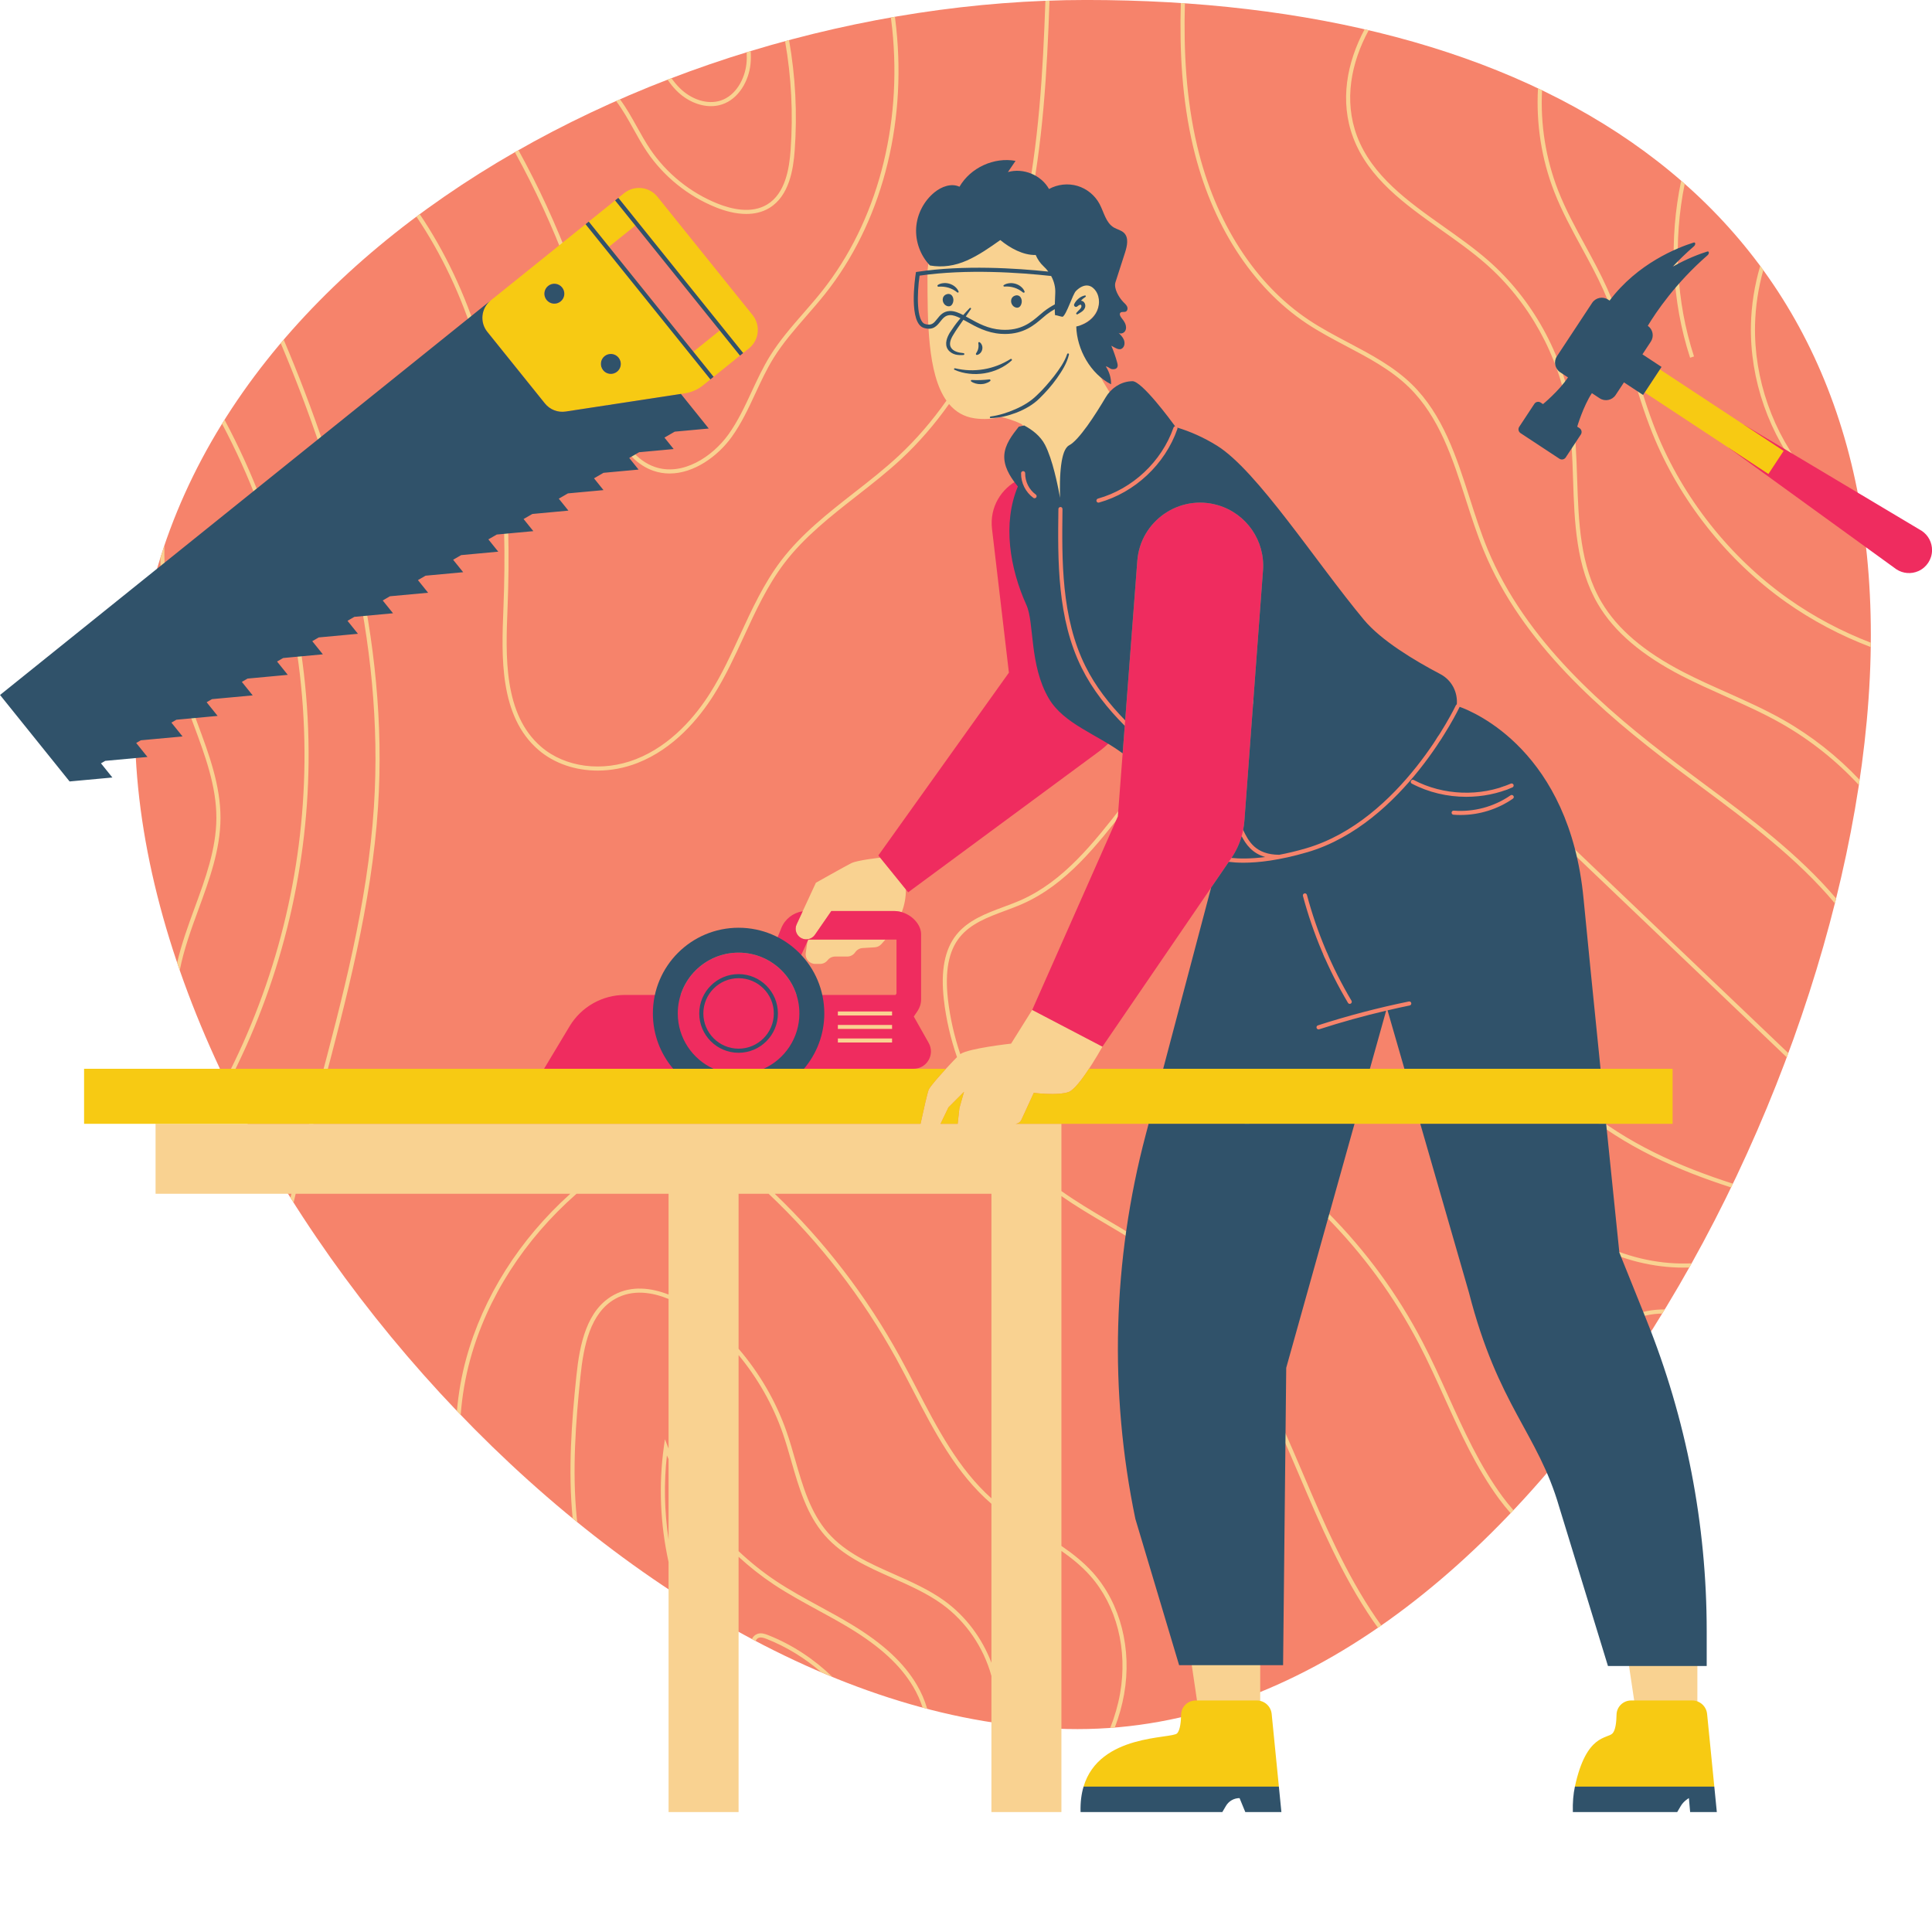 <svg xmlns="http://www.w3.org/2000/svg" width="375" viewBox="0 0 375 375" height="375" version="1.0"><defs><clipPath id="a"><path d="M 30 0 L 363.125 0 L 363.125 351.719 L 30 351.719 Z M 30 0"/></clipPath><clipPath id="b"><path d="M 105.121 82.008 L 375 82.008 L 375 208.598 L 105.121 208.598 Z M 105.121 82.008"/></clipPath><clipPath id="c"><path d="M 0.008 31.051 L 333.664 31.051 L 333.664 351.719 L 0.008 351.719 Z M 0.008 31.051"/></clipPath></defs><path fill="#F6836B" d="M 363.129 123.293 C 363.129 209.246 295.125 335.617 209.16 335.617 C 123.195 335.617 26.188 226.691 26.188 140.738 C 26.188 54.789 124.883 -0.004 210.848 -0.004 C 296.812 -0.004 363.129 37.344 363.129 123.293"/><g clip-path="url(#a)"><path fill="#F9D291" d="M 173.168 201.555 L 162.621 201.555 L 162.621 202.352 L 173.168 202.352 Z M 173.168 198.934 L 162.621 198.934 L 162.621 199.727 L 173.168 199.727 Z M 173.168 196.309 L 162.621 196.309 L 162.621 197.105 L 173.168 197.105 Z M 281.094 270.953 C 279.523 267.477 277.898 263.887 276.105 260.453 C 271.293 251.223 265.125 242.801 257.781 235.414 C 256.57 234.199 255.309 232.992 254.086 231.828 C 250.91 228.785 247.625 225.645 244.98 222.07 C 240.797 216.414 238.977 210.375 239.852 205.059 C 240.809 199.258 244.871 194.66 248.109 191.824 C 250.898 189.383 253.973 187.41 257.172 185.965 C 257.062 185.723 256.957 185.48 256.852 185.238 C 253.578 186.711 250.434 188.73 247.582 191.227 C 244.25 194.145 240.062 198.895 239.066 204.93 C 238.156 210.457 240.027 216.711 244.34 222.543 C 247.023 226.172 250.336 229.34 253.535 232.402 C 254.754 233.566 256.012 234.77 257.215 235.98 C 264.504 243.305 270.625 251.664 275.402 260.82 C 277.18 264.234 278.801 267.816 280.367 271.281 C 283.398 277.977 286.531 284.906 290.961 290.926 C 291.641 291.855 292.395 292.785 293.211 293.711 C 293.395 293.52 293.578 293.324 293.758 293.129 C 292.98 292.242 292.258 291.348 291.605 290.457 C 287.223 284.5 284.109 277.613 281.094 270.953 Z M 297.84 204.672 C 296.629 202.949 295.508 201.102 294.422 199.316 C 292.098 195.492 289.695 191.535 286.281 188.52 C 281.207 184.031 273.82 181.805 266.52 182.566 C 263.523 182.879 260.504 183.684 257.582 184.922 C 257.688 185.164 257.797 185.406 257.902 185.648 C 260.75 184.441 263.691 183.66 266.605 183.355 C 273.684 182.621 280.844 184.773 285.754 189.113 C 289.074 192.051 291.449 195.957 293.742 199.727 C 294.832 201.527 295.961 203.387 297.188 205.129 C 302.602 212.848 310.512 219.32 320.695 224.383 C 325.672 226.855 330.836 228.816 336.008 230.48 C 336.125 230.242 336.242 230 336.355 229.754 C 331.188 228.094 326.02 226.137 321.047 223.668 C 310.984 218.668 303.176 212.277 297.84 204.672 Z M 175.043 177.051 C 175.535 175.703 175.855 174.211 175.824 172.625 L 174.754 171.305 C 174.754 171.301 174.762 171.301 174.762 171.301 L 170.859 166.477 C 170.859 166.477 166.43 166.945 165.238 167.543 C 164.047 168.137 158.363 171.344 158.363 171.344 L 154.625 179.418 C 154.156 180.43 154.582 181.633 155.59 182.121 C 156.094 182.371 156.656 182.383 157.16 182.207 C 157.172 182.207 157.184 182.199 157.195 182.195 C 157.305 182.152 157.406 182.105 157.512 182.047 C 157.531 182.035 157.555 182.023 157.574 182.012 C 157.664 181.949 157.754 181.887 157.832 181.816 C 157.855 181.797 157.879 181.777 157.906 181.754 C 158 181.664 158.094 181.562 158.168 181.449 C 158.168 181.445 158.172 181.445 158.172 181.445 L 161.363 176.828 L 173.504 176.828 C 174.039 176.828 174.555 176.906 175.043 177.051 Z M 165.969 184.871 L 166.02 184.805 C 166.34 184.344 166.859 184.051 167.422 184.016 L 169.793 183.871 C 170.262 183.844 170.695 183.645 171.02 183.309 C 171.246 183.074 171.539 182.754 171.863 182.371 L 156.887 182.371 L 156.707 182.762 L 156.398 184.984 C 156.238 186.102 157.105 187.094 158.234 187.094 L 159.172 187.094 C 159.742 187.094 160.285 186.832 160.637 186.379 C 160.988 185.93 161.527 185.664 162.105 185.664 L 164.449 185.664 C 165.055 185.664 165.621 185.367 165.969 184.871 Z M 292.984 153.066 C 292.707 153.176 292.422 153.285 292.137 153.387 C 292.508 153.707 292.879 154.031 293.246 154.355 C 293.422 154.273 293.629 154.32 293.742 154.484 C 293.816 154.59 293.82 154.715 293.785 154.832 C 297.004 157.691 300.117 160.66 303.195 163.598 L 346.812 205.223 C 346.91 204.953 347.012 204.684 347.113 204.41 L 303.746 163.023 C 300.238 159.676 296.688 156.289 292.984 153.066 Z M 292.305 152.48 C 288.387 149.109 284.293 145.934 279.902 143.199 C 279.758 143.422 279.617 143.641 279.469 143.867 C 283.695 146.5 287.648 149.543 291.434 152.781 C 291.727 152.684 292.02 152.586 292.305 152.48 Z M 192.434 231.715 L 150.383 231.715 C 160.039 240.969 168.199 251.594 174.656 263.328 C 175.773 265.355 176.863 267.461 177.922 269.504 C 181.898 277.176 186.016 285.098 192.434 290.824 Z M 192.434 291.883 C 185.602 286.02 181.336 277.816 177.215 269.867 C 176.16 267.836 175.07 265.734 173.961 263.711 C 167.402 251.801 159.062 241.055 149.195 231.715 L 143.359 231.715 L 143.359 261.793 C 147.43 266.539 150.641 272.051 152.68 277.91 C 153.309 279.711 153.848 281.594 154.367 283.418 C 155.805 288.426 157.293 293.605 160.703 297.5 C 164.059 301.34 168.668 303.387 173.551 305.555 C 176.898 307.039 180.359 308.574 183.34 310.734 C 187.453 313.719 190.633 317.977 192.434 322.738 Z M 182.555 218.129 L 185.887 218.129 L 186.219 215.094 L 186.863 212.812 L 187.121 211.91 L 184.094 214.938 Z M 129.77 283.211 C 129.664 282.969 129.551 282.73 129.445 282.488 C 128.836 287.926 128.961 293.422 129.77 298.812 Z M 267.113 314.086 C 267.438 314.562 267.781 315.023 268.117 315.492 C 267.898 315.641 267.68 315.793 267.461 315.941 C 267.125 315.477 266.781 315.016 266.457 314.535 C 260.48 305.812 256.254 295.91 252.168 286.332 C 250.941 283.465 249.676 280.5 248.383 277.613 C 243.227 266.09 236.434 253.137 225.207 244.406 C 221.848 241.793 218.098 239.59 214.473 237.453 C 211.652 235.793 208.762 234.07 206.02 232.16 L 206.02 300.062 C 208.246 301.59 210.375 303.27 212.18 305.297 C 217.496 311.27 219.742 320.074 218.188 328.852 C 217.805 331.02 217.195 333.176 216.383 335.312 C 216.09 335.336 215.797 335.359 215.5 335.383 C 216.367 333.18 217.008 330.949 217.406 328.715 C 218.918 320.176 216.742 311.617 211.586 305.828 C 209.953 303.996 208.039 302.445 206.02 301.031 L 206.02 351.719 L 192.434 351.719 L 192.434 325.301 C 190.922 319.773 187.508 314.738 182.875 311.383 C 179.957 309.266 176.539 307.75 173.227 306.281 C 168.48 304.176 163.574 301.996 160.102 298.027 C 156.574 293.992 155.066 288.727 153.602 283.637 C 153.082 281.828 152.551 279.953 151.926 278.172 C 150.027 272.691 147.082 267.523 143.359 263.016 L 143.359 301.078 C 145.621 303.211 148.055 305.164 150.641 306.887 C 153.355 308.688 156.27 310.273 159.086 311.809 C 161.176 312.945 163.336 314.121 165.406 315.383 C 171.434 319.047 175.41 322.734 177.934 326.988 C 178.832 328.5 179.504 330.078 179.969 331.68 C 179.672 331.602 179.371 331.516 179.074 331.438 C 178.633 330.062 178.023 328.699 177.25 327.395 C 174.797 323.258 170.902 319.656 164.996 316.062 C 162.941 314.812 160.789 313.641 158.707 312.508 C 155.875 310.961 152.941 309.367 150.199 307.547 C 147.785 305.941 145.496 304.137 143.359 302.172 L 143.359 351.719 L 129.77 351.719 L 129.77 303.191 C 128.164 295.887 127.824 288.309 128.848 280.867 L 129.059 279.348 L 129.613 280.777 C 129.664 280.902 129.719 281.031 129.77 281.16 L 129.77 252.125 C 126.625 250.84 122.848 250.203 119.457 252.082 C 114.57 254.797 113.281 261.207 112.668 267.121 C 111.754 275.945 111.031 285.387 111.949 294.633 C 111.977 294.906 112.02 295.172 112.051 295.445 C 111.754 295.203 111.457 294.965 111.16 294.719 C 111.16 294.715 111.156 294.711 111.156 294.711 C 110.234 285.395 110.957 275.906 111.879 267.039 C 112.512 260.922 113.863 254.277 119.07 251.391 C 122.613 249.422 126.508 250.004 129.77 251.273 L 129.77 231.715 L 111.898 231.715 C 101.805 240.586 94.566 251.801 91.25 263.938 C 90.289 267.457 89.695 271.043 89.418 274.625 C 89.176 274.371 88.93 274.125 88.688 273.867 C 88.984 270.465 89.57 267.07 90.484 263.727 C 93.77 251.715 100.84 240.59 110.691 231.715 L 57.391 231.715 C 57.258 232.281 57.117 232.844 56.984 233.41 C 56.785 233.094 56.578 232.785 56.383 232.469 C 56.441 232.219 56.508 231.965 56.566 231.715 L 30.195 231.715 L 30.195 218.129 L 59.992 218.129 C 60.555 215.992 61.113 213.871 61.672 211.766 C 66.438 193.852 71.359 175.328 72.578 156.582 C 74.68 124.285 65.59 92.883 54.488 66.613 C 54.68 66.387 54.875 66.164 55.07 65.938 C 66.281 92.367 75.492 124.035 73.375 156.637 C 72.148 175.457 67.215 194.02 62.445 211.969 C 61.902 214.008 61.359 216.066 60.816 218.129 L 178.68 218.129 C 178.711 217.98 178.742 217.832 178.777 217.684 C 178.785 217.645 178.793 217.609 178.801 217.57 C 178.832 217.441 178.859 217.316 178.887 217.184 C 178.906 217.082 178.93 216.98 178.953 216.875 C 178.977 216.777 179 216.676 179.02 216.574 C 179.062 216.371 179.109 216.172 179.152 215.969 C 179.16 215.941 179.168 215.91 179.172 215.883 C 179.215 215.695 179.258 215.512 179.297 215.328 C 179.309 215.281 179.32 215.234 179.332 215.188 C 179.367 215.016 179.41 214.848 179.445 214.68 C 179.457 214.637 179.465 214.598 179.473 214.555 C 179.52 214.355 179.562 214.16 179.609 213.969 C 179.617 213.945 179.621 213.926 179.625 213.902 C 179.664 213.738 179.699 213.582 179.738 213.43 C 179.75 213.383 179.762 213.336 179.773 213.289 C 179.805 213.156 179.836 213.031 179.867 212.91 C 179.875 212.871 179.883 212.832 179.895 212.801 C 179.93 212.648 179.969 212.5 180.004 212.367 C 180.008 212.359 180.008 212.352 180.012 212.34 C 180.043 212.223 180.07 212.113 180.098 212.016 C 180.109 211.984 180.117 211.961 180.125 211.934 C 180.145 211.855 180.168 211.789 180.188 211.73 C 180.191 211.707 180.199 211.684 180.207 211.66 C 180.23 211.59 180.254 211.527 180.27 211.488 C 180.273 211.488 180.273 211.484 180.273 211.484 C 180.301 211.418 180.352 211.336 180.414 211.238 C 180.434 211.203 180.465 211.168 180.488 211.129 C 180.539 211.059 180.59 210.984 180.652 210.898 C 180.688 210.848 180.727 210.801 180.766 210.746 C 180.832 210.664 180.902 210.574 180.977 210.477 C 181.02 210.422 181.062 210.367 181.109 210.309 C 181.199 210.203 181.289 210.09 181.383 209.977 C 181.426 209.922 181.473 209.871 181.516 209.82 C 181.637 209.676 181.762 209.52 181.898 209.367 C 181.918 209.34 181.941 209.316 181.961 209.293 C 182.465 208.707 183.031 208.078 183.59 207.465 C 183.594 207.461 183.598 207.457 183.605 207.449 C 183.617 207.434 183.633 207.422 183.645 207.406 C 184.137 206.871 184.617 206.359 185.047 205.91 C 185.094 205.863 185.141 205.812 185.188 205.77 C 185.258 205.695 185.32 205.629 185.387 205.562 C 185.449 205.496 185.508 205.438 185.566 205.375 C 185.621 205.324 185.672 205.273 185.719 205.227 C 185.73 205.215 185.742 205.203 185.754 205.188 C 184.504 201.562 183.629 197.816 183.203 194.027 C 182.566 188.406 183.359 184.293 185.629 181.445 C 187.898 178.602 191.383 177.305 194.758 176.047 C 195.887 175.629 197.059 175.195 198.152 174.711 C 206.469 171.031 212.293 163.566 217.926 156.352 C 223.18 149.617 228.613 142.66 236.121 138.586 C 246.441 132.984 260.379 133.371 273.406 139.621 C 275.41 140.582 277.344 141.648 279.223 142.789 C 279.086 143.008 278.941 143.23 278.793 143.461 C 276.938 142.336 275.035 141.285 273.066 140.34 C 260.266 134.199 246.598 133.805 236.5 139.285 C 229.141 143.277 223.758 150.172 218.555 156.84 C 212.859 164.133 206.973 171.68 198.477 175.438 C 197.359 175.934 196.18 176.371 195.035 176.797 C 191.766 178.012 188.383 179.273 186.254 181.945 C 184.121 184.617 183.383 188.539 183.992 193.938 C 184.406 197.555 185.219 201.133 186.391 204.602 C 187.992 203.477 196.254 202.566 196.254 202.566 L 199.203 197.855 L 200.352 196.02 L 213.984 203.152 C 213.984 203.152 212.516 205.809 210.859 208.211 C 210.855 208.219 210.855 208.223 210.852 208.227 C 210.68 208.477 210.508 208.719 210.336 208.957 C 210.328 208.973 210.32 208.98 210.312 208.992 C 210.145 209.223 209.973 209.449 209.809 209.668 C 209.797 209.684 209.785 209.699 209.77 209.715 C 209.605 209.926 209.441 210.133 209.281 210.324 C 209.266 210.34 209.254 210.355 209.242 210.371 C 209.082 210.559 208.922 210.742 208.766 210.906 C 208.754 210.918 208.742 210.93 208.73 210.941 C 208.574 211.105 208.422 211.258 208.273 211.387 C 208.266 211.395 208.258 211.398 208.246 211.41 C 208.098 211.539 207.953 211.656 207.816 211.746 C 207.812 211.75 207.805 211.75 207.801 211.758 C 207.664 211.848 207.523 211.918 207.402 211.961 C 206.605 212.242 205.457 212.332 204.332 212.34 C 202.461 212.352 200.656 212.121 200.656 212.121 L 198.254 217.348 C 198.23 217.406 198.188 217.453 198.156 217.504 C 198.117 217.562 198.09 217.625 198.047 217.672 C 198.035 217.684 198.02 217.695 198.008 217.707 C 197.934 217.785 197.852 217.859 197.762 217.918 C 197.75 217.926 197.734 217.93 197.727 217.934 C 197.629 217.992 197.527 218.043 197.418 218.074 C 197.398 218.082 197.371 218.082 197.352 218.082 C 197.25 218.109 197.148 218.129 197.039 218.129 L 206.02 218.129 L 206.02 231.184 C 208.867 233.207 211.91 235.02 214.879 236.77 C 218.523 238.914 222.293 241.137 225.695 243.777 C 237.062 252.613 243.91 265.676 249.109 277.285 C 250.406 280.18 251.672 283.148 252.898 286.023 C 256.973 295.562 261.18 305.426 267.113 314.086 Z M 232.449 330.824 L 244.605 330.824 L 244.605 318.914 L 231.18 322.262 Z M 317.305 330.824 L 329.461 330.824 L 329.461 318.914 L 316.027 322.262 Z M 328.805 69.188 C 325.309 58.449 324.746 46.77 327 35.688 C 326.773 35.484 326.547 35.285 326.316 35.086 C 323.926 46.434 324.461 58.422 328.047 69.434 Z M 97.715 118.062 C 97.344 127.395 96.879 139.004 104.535 145.574 C 107.594 148.199 111.699 149.57 116.008 149.57 C 118.57 149.57 121.199 149.086 123.727 148.098 C 130.84 145.312 135.703 139.395 138.527 134.918 C 140.805 131.305 142.629 127.355 144.391 123.535 C 146.641 118.656 148.961 113.617 152.246 109.301 C 156.117 104.211 161.277 100.18 166.266 96.277 C 169.184 93.996 172.203 91.637 174.949 89.082 C 178.312 85.949 181.406 82.379 184.211 78.422 C 185.465 79.918 187.094 80.91 189.215 81.203 C 190.957 81.445 192.668 81.332 194.312 80.934 C 194.988 81.086 196.543 81.484 198.184 82.27 C 199.957 83.121 205.98 99.039 206.137 98.562 C 207.816 93.398 218.156 80.645 215.273 75.98 C 212.797 71.973 210.203 67.25 209.777 63.102 C 211.512 62.43 212.812 61.102 213.207 59.535 C 213.609 57.945 213.566 56.176 211.926 55.57 C 214.23 49.727 215.57 44.598 209.398 43.324 C 206.027 42.625 203.418 42.234 199.555 41.625 C 202.441 27.973 203.23 13.918 203.711 0.129 C 203.445 0.141 203.18 0.145 202.914 0.152 C 202.434 13.906 201.645 27.914 198.77 41.496 C 197.566 41.309 196.242 41.098 194.738 40.848 C 187.043 39.574 180.027 45.492 180.023 53.293 C 180.023 62.438 180.027 72.559 183.703 77.766 C 180.891 81.754 177.789 85.352 174.406 88.496 C 171.684 91.031 168.68 93.379 165.773 95.648 C 160.746 99.582 155.543 103.648 151.613 108.816 C 148.277 113.203 145.934 118.289 143.664 123.203 C 141.918 127 140.105 130.926 137.852 134.496 C 135.094 138.867 130.348 144.648 123.434 147.355 C 116.926 149.906 109.715 148.969 105.055 144.969 C 97.688 138.648 98.145 127.25 98.512 118.094 C 99.34 97.355 97.609 80.832 93.07 66.094 C 90.297 57.105 86.355 48.816 81.477 41.578 C 81.266 41.738 81.051 41.895 80.836 42.055 C 85.664 49.219 89.562 57.426 92.305 66.328 C 96.824 80.98 98.539 97.418 97.715 118.062 Z M 361.348 99.961 C 361.301 99.68 361.25 99.406 361.203 99.133 C 356.262 98.133 352.215 93.781 350.859 92.16 C 344.137 84.133 340.418 73.527 340.652 63.062 C 340.734 59.484 341.285 55.91 342.246 52.445 C 342.047 52.172 341.855 51.891 341.652 51.621 C 340.562 55.336 339.941 59.188 339.855 63.043 C 339.617 73.699 343.406 84.496 350.246 92.672 C 351.684 94.387 356.012 99.02 361.348 99.961 Z M 347.117 116.215 C 335.762 108.18 326.648 96.648 321.449 83.746 C 319.797 79.637 318.496 75.309 317.23 71.121 C 315.715 66.062 314.137 60.836 311.93 55.934 C 310.652 53.102 309.145 50.332 307.688 47.656 C 305.812 44.215 303.871 40.656 302.43 36.965 C 300.02 30.785 298.98 24.125 299.309 17.527 C 299.047 17.402 298.785 17.281 298.523 17.156 C 298.141 23.973 299.195 30.867 301.688 37.25 C 303.152 40.992 305.102 44.574 306.988 48.039 C 308.438 50.703 309.941 53.457 311.203 56.262 C 313.391 61.117 314.957 66.32 316.469 71.352 C 317.734 75.551 319.047 79.898 320.711 84.043 C 325.965 97.086 335.18 108.742 346.656 116.867 C 351.715 120.441 357.273 123.379 363.109 125.594 C 363.117 125.309 363.117 125.027 363.121 124.746 C 357.445 122.562 352.043 119.699 347.117 116.215 Z M 330.645 152.074 C 328.957 150.816 327.266 149.562 325.594 148.301 C 311.488 137.66 296.082 124.383 288.734 106.578 C 287.418 103.391 286.324 99.988 285.27 96.695 C 282.711 88.727 280.066 80.484 274.043 74.598 C 270.488 71.129 266.027 68.777 261.719 66.5 C 259.156 65.145 256.504 63.75 254.078 62.133 C 243.605 55.156 235.898 43.18 232.387 28.402 C 230.203 19.219 229.738 9.832 229.988 0.648 C 229.727 0.629 229.457 0.613 229.195 0.598 C 228.938 9.848 229.406 19.312 231.613 28.586 C 235.172 43.559 242.996 55.711 253.637 62.797 C 256.098 64.434 258.766 65.84 261.344 67.203 C 265.605 69.449 270.012 71.777 273.48 75.168 C 279.367 80.918 281.984 89.062 284.508 96.938 C 285.574 100.246 286.668 103.664 287.996 106.879 C 295.422 124.867 310.926 138.23 325.113 148.934 C 326.789 150.199 328.48 151.453 330.172 152.711 C 339.324 159.504 348.77 166.527 356.152 175.34 C 356.234 175.02 356.309 174.703 356.391 174.383 C 349.008 165.707 339.68 158.781 330.645 152.074 Z M 125.555 29.426 C 128.809 34.246 133.57 38.09 138.965 40.25 C 140.641 40.926 142.742 41.527 144.855 41.527 C 146.395 41.527 147.938 41.211 149.332 40.367 C 153.18 38.031 153.98 32.898 154.246 29.242 C 154.773 22.027 154.402 14.844 153.156 7.785 C 152.898 7.852 152.641 7.926 152.383 8 C 153.609 14.969 153.969 22.055 153.453 29.184 C 153.199 32.664 152.453 37.543 148.918 39.684 C 145.883 41.527 141.988 40.609 139.262 39.512 C 134.012 37.406 129.383 33.668 126.219 28.984 C 125.281 27.594 124.445 26.086 123.633 24.633 C 122.625 22.82 121.594 20.969 120.34 19.281 C 120.086 19.391 119.84 19.5 119.586 19.613 C 120.863 21.297 121.914 23.176 122.938 25.016 C 123.754 26.488 124.602 28.012 125.555 29.426 Z M 346.109 139.707 C 342.578 137.707 338.82 136.027 335.184 134.402 C 332.406 133.168 329.531 131.887 326.789 130.469 C 319.148 126.531 313.945 122.094 310.883 116.918 C 306.68 109.812 306.398 101.246 306.125 92.961 C 305.98 88.668 305.836 84.234 305.156 79.992 C 303.363 68.762 297.418 58.035 288.852 50.551 C 286.156 48.195 283.117 46.043 280.176 43.965 C 273.355 39.133 266.301 34.141 263.398 26.422 C 260.801 19.508 262.246 12.172 265.66 5.879 C 265.398 5.816 265.129 5.75 264.867 5.691 C 261.426 12.129 259.992 19.621 262.652 26.703 C 265.641 34.645 272.793 39.711 279.715 44.613 C 282.641 46.684 285.664 48.824 288.328 51.152 C 296.754 58.512 302.602 69.07 304.371 80.117 C 305.043 84.309 305.188 88.719 305.328 92.984 C 305.605 101.371 305.891 110.043 310.195 117.32 C 313.336 122.633 318.648 127.168 326.426 131.18 C 329.188 132.602 332.07 133.887 334.859 135.133 C 338.477 136.75 342.219 138.418 345.715 140.402 C 351.336 143.59 356.43 147.645 360.809 152.375 C 360.859 152.043 360.906 151.707 360.953 151.371 C 356.625 146.781 351.621 142.832 346.109 139.707 Z M 117.172 75.762 C 117.793 78.66 118.434 81.656 119.727 84.387 C 121.375 87.887 123.902 90.371 126.832 91.383 C 127.871 91.742 128.926 91.906 129.977 91.906 C 134.727 91.906 139.352 88.535 142.039 84.789 C 143.926 82.16 145.312 79.184 146.648 76.301 C 147.703 74.027 148.797 71.676 150.129 69.523 C 151.953 66.574 154.285 63.902 156.539 61.316 C 157.758 59.918 159.012 58.477 160.184 57 C 170.953 43.422 175.977 24.645 173.965 5.473 C 173.891 4.738 173.801 4 173.707 3.262 C 173.441 3.305 173.18 3.355 172.922 3.402 C 173.012 4.121 173.102 4.84 173.176 5.559 C 175.164 24.523 170.203 43.09 159.559 56.508 C 158.398 57.969 157.148 59.402 155.941 60.789 C 153.664 63.402 151.309 66.102 149.449 69.109 C 148.094 71.301 146.992 73.672 145.922 75.965 C 144.602 78.812 143.234 81.754 141.391 84.324 C 138.277 88.66 132.473 92.484 127.094 90.629 C 123.414 89.359 121.352 85.957 120.445 84.047 C 119.199 81.395 118.562 78.449 117.949 75.594 L 117.738 74.613 C 114.312 58.844 108.477 43.379 100.633 29.148 C 100.402 29.277 100.172 29.41 99.941 29.539 C 107.742 43.703 113.551 59.094 116.961 74.781 Z M 37.637 140.812 C 39.789 146.609 42.02 152.602 42 158.785 C 41.98 164.785 39.844 170.605 37.777 176.23 C 36.508 179.691 35.219 183.234 34.387 186.863 C 34.551 187.348 34.727 187.828 34.895 188.312 C 35.68 184.285 37.117 180.348 38.527 176.504 C 40.613 170.812 42.777 164.93 42.797 158.789 C 42.812 152.457 40.562 146.398 38.383 140.535 C 37.762 138.859 37.117 137.125 36.539 135.418 C 33.344 125.969 31.801 115.91 31.91 105.887 C 31.637 106.695 31.383 107.508 31.129 108.324 C 31.27 117.625 32.82 126.91 35.785 135.672 C 36.367 137.391 37.012 139.129 37.637 140.812 Z M 285.391 221.453 C 287.359 221.324 288.898 223.121 290.297 224.973 C 296.309 232.926 303.102 238.742 310.473 242.258 C 316.109 244.949 322.141 246.219 327.891 246.023 C 328.043 245.754 328.195 245.484 328.348 245.211 C 322.582 245.492 316.496 244.25 310.816 241.539 C 303.559 238.078 296.871 232.34 290.934 224.488 C 289.801 222.996 287.918 220.492 285.34 220.66 C 282.93 220.816 281.402 223.27 281.371 225.449 C 281.336 227.785 282.586 229.859 283.68 231.406 C 286.051 234.766 289.098 237.688 292.043 240.516 C 296.246 244.555 300.594 248.727 302.836 254.109 C 304.16 257.281 304.695 260.777 305.215 264.16 C 305.395 265.336 305.578 266.508 305.789 267.668 C 306.219 270.051 306.922 273.086 308.355 275.879 C 308.535 275.645 308.715 275.406 308.895 275.172 C 307.625 272.559 306.977 269.75 306.57 267.527 C 306.363 266.371 306.184 265.207 306.004 264.039 C 305.477 260.609 304.934 257.066 303.57 253.801 C 301.266 248.266 296.855 244.035 292.594 239.941 C 289.676 237.141 286.66 234.242 284.332 230.945 C 283.309 229.5 282.137 227.566 282.168 225.465 C 282.191 223.625 283.496 221.578 285.391 221.453 Z M 138.004 20.605 C 138.73 20.605 139.445 20.496 140.121 20.273 C 143.48 19.18 145.328 15.586 145.664 12.52 C 145.762 11.648 145.766 10.777 145.707 9.91 C 145.445 9.988 145.188 10.074 144.926 10.156 C 144.965 10.918 144.961 11.676 144.875 12.43 C 144.562 15.25 142.898 18.531 139.875 19.52 C 137.332 20.348 134.18 19.363 131.848 17.004 C 131.289 16.441 130.789 15.824 130.336 15.176 C 130.086 15.273 129.828 15.371 129.578 15.465 C 130.086 16.211 130.645 16.922 131.281 17.566 C 133.215 19.52 135.688 20.605 138.004 20.605 Z M 43.738 209.633 C 43.883 209.93 44.02 210.227 44.168 210.523 C 54.246 191.242 59.672 169.766 59.895 147.953 C 60.129 124.793 54.492 101.891 43.59 81.488 C 43.426 81.746 43.258 82 43.102 82.254 C 53.801 102.441 59.328 125.066 59.098 147.945 C 58.879 169.438 53.582 190.598 43.738 209.633 Z M 317.086 256.137 C 318.699 255.398 320.562 255.008 322.641 254.961 C 322.805 254.691 322.969 254.426 323.129 254.16 C 320.738 254.152 318.598 254.566 316.758 255.418 C 313.926 256.715 311.84 259.082 311.18 261.746 C 310.543 264.301 311.184 267.199 312.895 269.715 C 313.062 269.48 313.23 269.246 313.395 269.012 C 311.938 266.742 311.395 264.188 311.953 261.934 C 312.559 259.504 314.477 257.34 317.086 256.137 Z M 149.094 317.375 C 153.73 319.207 157.984 322.008 161.57 325.484 C 160.852 325.191 160.129 324.891 159.41 324.586 C 156.262 321.859 152.672 319.645 148.801 318.117 C 148.289 317.918 147.75 317.734 147.297 317.887 C 147 317.984 146.805 318.215 146.672 318.508 C 146.438 318.383 146.195 318.254 145.957 318.129 C 146.172 317.668 146.52 317.309 147.043 317.129 C 147.75 316.891 148.473 317.133 149.094 317.375"/></g><g clip-path="url(#b)"><path fill="#EF2C5F" d="M 375.008 106.848 C 374.977 108.574 373.949 110.129 372.375 110.84 C 370.98 111.469 369.359 111.34 368.082 110.496 L 335.535 86.918 L 338.488 82.438 L 373 103.031 C 374.277 103.875 375.035 105.316 375.008 106.848 Z M 245.148 110.699 L 241.531 159.383 C 241.316 162.176 240.312 164.852 238.629 167.098 L 213.984 203.152 L 200.352 196.02 L 216.973 158.473 L 220.75 108.863 C 221.344 101.09 228.965 95.848 236.441 98.074 C 241.949 99.711 245.574 104.969 245.148 110.699 Z M 195.828 130.562 L 192.551 102.676 C 192.043 98.379 194.395 94.77 197.75 93.098 C 197.75 93.098 198.836 111.105 203.988 124.738 C 207.902 135.09 216.984 142.277 216.984 142.277 C 215.934 143.625 214.695 144.84 213.285 145.879 L 176.281 173.191 L 170.488 166.039 Z M 173.168 197.105 L 162.621 197.105 L 162.621 196.309 L 173.168 196.309 Z M 173.168 199.727 L 162.621 199.727 L 162.621 198.934 L 173.168 198.934 Z M 173.168 202.352 L 162.621 202.352 L 162.621 201.555 L 173.168 201.555 Z M 177.367 197.309 L 178.086 196.25 C 178.539 195.578 178.785 194.785 178.785 193.973 L 178.785 181.309 C 178.785 179.191 176.418 176.828 173.504 176.828 L 161.363 176.828 L 158.172 181.445 C 157.598 182.277 156.5 182.566 155.59 182.121 C 154.582 181.633 154.156 180.43 154.625 179.418 L 155.801 176.883 C 153.953 177.152 152.363 178.375 151.652 180.137 L 150.594 182.77 L 155.137 186.191 L 156.887 182.371 L 174.008 182.371 L 174.008 192.84 L 173.832 193.117 L 154.602 193.117 C 153.082 188.359 148.625 184.906 143.359 184.906 C 138.09 184.906 133.633 188.359 132.117 193.117 L 121.301 193.117 C 116.895 193.117 112.816 195.43 110.551 199.207 L 105.605 207.449 L 138.492 207.449 C 139.98 208.125 141.621 208.512 143.359 208.512 C 145.098 208.512 146.738 208.125 148.227 207.449 L 177.324 207.449 C 179.898 207.449 181.52 204.68 180.258 202.434 L 177.367 197.309"/></g><path fill="#F7CA13" d="M 324.652 207.449 L 211.371 207.449 C 210.016 209.508 208.434 211.602 207.402 211.961 C 205.277 212.707 200.656 212.121 200.656 212.121 L 198.254 217.348 C 198.039 217.824 197.562 218.129 197.039 218.129 L 324.652 218.129 Z M 16.32 207.449 L 16.32 218.129 L 178.68 218.129 C 179.266 215.426 180.023 212.043 180.27 211.488 C 180.52 210.926 182.086 209.105 183.605 207.449 Z M 182.555 218.129 L 185.887 218.129 L 186.219 215.094 L 187.121 211.91 L 184.094 214.938 Z M 322.188 71.703 L 319.238 76.18 L 343.25 92 L 346.199 87.52 Z M 106.094 58.219 C 106.762 59.051 107.98 59.184 108.812 58.512 C 109.645 57.844 109.777 56.629 109.105 55.797 C 108.438 54.965 107.223 54.832 106.387 55.504 C 105.559 56.172 105.422 57.387 106.094 58.219 Z M 117.055 71.848 C 117.723 72.68 118.941 72.812 119.773 72.145 C 120.605 71.477 120.738 70.258 120.066 69.426 C 119.398 68.594 118.184 68.461 117.352 69.129 C 116.52 69.801 116.387 71.016 117.055 71.848 Z M 94.586 64.406 C 93.086 62.543 93.383 59.82 95.246 58.316 L 95.344 58.242 L 121.141 37.496 C 123.121 35.906 126.02 36.215 127.613 38.199 L 146.074 61.152 C 147.668 63.133 147.355 66.031 145.371 67.621 L 138.508 73.141 L 134.586 68.262 L 139.707 64.148 L 143.629 69.023 L 144.25 68.527 L 120.016 38.398 L 119.395 38.902 L 123.32 43.777 L 118.203 47.891 L 114.277 43.016 L 113.656 43.516 L 137.891 73.641 L 136.441 74.805 C 135.43 75.617 134.223 76.148 132.941 76.344 L 132.168 76.461 L 109.801 79.879 C 108.273 80.113 106.738 79.516 105.77 78.312 Z M 243.945 330.062 L 232.082 330.062 C 230.551 330.062 229.285 331.281 229.254 332.809 C 229.227 334.23 229.059 335.801 228.492 336.43 C 227.484 337.555 213.391 336.461 210.32 346.781 L 225.848 348.922 C 228.965 349.352 232.125 349.32 235.23 348.832 L 248.23 346.781 L 246.832 332.676 C 246.684 331.191 245.438 330.062 243.945 330.062 Z M 331.348 332.676 L 332.746 346.781 L 324.957 348.082 C 319.047 349.066 313.012 349.07 307.098 348.086 L 305.688 346.781 C 307.902 336.461 312.004 337.555 313.008 336.43 C 313.578 335.801 313.746 334.23 313.77 332.809 C 313.797 331.281 315.066 330.062 316.598 330.062 L 328.461 330.062 C 329.953 330.062 331.199 331.191 331.348 332.676"/><g clip-path="url(#c)"><path fill="#30526A" d="M 293.742 154.484 C 293.617 154.301 293.367 154.254 293.188 154.379 C 289.977 156.594 286.07 157.645 282.18 157.344 C 281.957 157.324 281.77 157.488 281.754 157.711 C 281.734 157.93 281.898 158.121 282.117 158.137 C 282.574 158.172 283.031 158.191 283.488 158.191 C 287.098 158.191 290.656 157.094 293.637 155.035 C 293.82 154.91 293.867 154.664 293.742 154.484 Z M 274.031 152.098 C 277.25 153.801 280.926 154.66 284.598 154.66 C 287.684 154.66 290.766 154.055 293.562 152.832 C 293.762 152.746 293.855 152.508 293.77 152.309 C 293.68 152.105 293.445 152.012 293.242 152.102 C 287.332 154.684 280.109 154.414 274.406 151.395 C 274.211 151.293 273.969 151.367 273.867 151.559 C 273.766 151.754 273.836 151.996 274.031 152.098 Z M 262.328 194.246 C 258.516 187.824 255.598 180.91 253.672 173.695 C 253.613 173.48 253.395 173.355 253.184 173.41 C 252.973 173.465 252.844 173.684 252.898 173.898 C 254.848 181.188 257.789 188.168 261.645 194.656 C 261.719 194.781 261.848 194.848 261.984 194.848 C 262.055 194.848 262.125 194.832 262.188 194.793 C 262.379 194.68 262.438 194.438 262.328 194.246 Z M 310.664 207.449 L 272.594 207.449 L 269.32 196.109 C 270.75 195.773 272.184 195.457 273.617 195.164 C 273.832 195.121 273.969 194.91 273.926 194.695 C 273.883 194.48 273.672 194.34 273.457 194.387 C 267.516 195.602 261.578 197.16 255.805 199.023 C 255.598 199.094 255.48 199.316 255.551 199.527 C 255.605 199.695 255.762 199.801 255.93 199.801 C 255.969 199.801 256.012 199.797 256.051 199.785 C 260.316 198.406 264.672 197.195 269.051 196.172 L 265.895 207.449 L 225.773 207.449 L 235.074 172.297 L 238.504 167.285 C 239.242 167.379 240.188 167.453 241.359 167.453 C 244.184 167.453 248.281 167.016 253.77 165.41 C 272.5 159.918 283.199 137.465 283.301 137.238 C 283.312 137.227 283.309 137.211 283.312 137.195 C 286.125 138.195 304.617 145.816 307.363 174.402 C 308.102 182.109 309.395 194.949 310.664 207.449 Z M 201.047 95.992 C 199.742 95.047 198.957 93.465 198.988 91.855 C 198.992 91.633 198.816 91.453 198.598 91.449 C 198.375 91.445 198.195 91.621 198.191 91.84 C 198.152 93.703 199.066 95.539 200.578 96.637 C 200.648 96.684 200.73 96.711 200.809 96.711 C 200.934 96.711 201.055 96.656 201.133 96.547 C 201.262 96.367 201.223 96.121 201.047 95.992 Z M 217.906 146.227 C 212.887 142.5 206.484 140.508 203.578 135.582 C 199.766 129.117 200.789 120.891 199.227 117.434 C 196.008 110.32 194.559 101.613 197.566 94.426 C 197.457 94.289 197.355 94.152 197.254 94.027 C 195.961 92.391 194.812 90.449 194.934 88.367 C 195.059 86.262 196.441 84.469 197.746 82.816 C 198.117 82.734 198.422 82.664 198.793 82.582 C 200.379 83.426 201.953 84.637 202.836 86.34 C 203.574 87.766 204.199 89.734 204.707 91.727 C 204.711 91.742 204.715 91.758 204.715 91.773 C 204.809 92.133 204.898 92.492 204.98 92.852 C 205.004 92.961 205.031 93.07 205.055 93.18 C 205.113 93.43 205.168 93.672 205.219 93.918 C 205.27 94.145 205.316 94.371 205.363 94.594 C 205.387 94.703 205.406 94.809 205.43 94.914 C 205.551 95.512 205.66 96.094 205.758 96.625 C 205.758 96.613 205.758 96.605 205.758 96.594 C 205.754 96.375 205.746 96.152 205.738 95.93 C 205.738 95.887 205.738 95.848 205.738 95.805 C 205.734 95.598 205.734 95.387 205.73 95.176 C 205.73 95.129 205.73 95.086 205.73 95.047 C 205.727 94.543 205.73 94.031 205.742 93.52 C 205.742 93.477 205.742 93.43 205.746 93.383 C 205.75 93.184 205.758 92.98 205.766 92.781 C 205.77 92.711 205.77 92.637 205.773 92.566 C 205.785 92.383 205.793 92.211 205.805 92.035 C 205.809 91.961 205.812 91.887 205.816 91.816 C 205.828 91.617 205.844 91.422 205.863 91.234 C 205.867 91.188 205.871 91.145 205.875 91.098 C 205.895 90.859 205.922 90.633 205.949 90.406 C 205.953 90.355 205.961 90.309 205.969 90.262 C 205.992 90.09 206.012 89.918 206.043 89.754 C 206.051 89.68 206.062 89.613 206.074 89.543 C 206.102 89.402 206.129 89.262 206.156 89.129 C 206.168 89.059 206.184 88.988 206.199 88.918 C 206.227 88.781 206.262 88.648 206.297 88.52 C 206.312 88.465 206.324 88.41 206.34 88.355 C 206.391 88.184 206.441 88.012 206.5 87.855 C 206.512 87.828 206.523 87.805 206.531 87.773 C 206.582 87.652 206.637 87.527 206.688 87.414 C 206.715 87.367 206.734 87.324 206.762 87.281 C 206.809 87.195 206.855 87.109 206.906 87.035 C 206.934 86.992 206.961 86.953 206.992 86.914 C 207.043 86.844 207.102 86.777 207.16 86.719 C 207.188 86.691 207.215 86.66 207.242 86.629 C 207.328 86.555 207.422 86.484 207.52 86.434 C 207.52 86.434 207.52 86.434 207.523 86.43 C 207.629 86.379 207.738 86.309 207.855 86.227 C 207.887 86.203 207.918 86.184 207.949 86.16 C 208.043 86.09 208.137 86.016 208.238 85.93 C 208.262 85.914 208.285 85.895 208.312 85.867 C 208.566 85.645 208.84 85.375 209.121 85.07 C 209.129 85.059 209.141 85.047 209.148 85.039 C 209.734 84.398 210.352 83.609 210.969 82.758 C 210.969 82.758 210.969 82.758 210.973 82.758 C 212.344 80.863 213.699 78.664 214.609 77.129 C 215.625 75.406 217.375 74.191 219.367 74.012 C 219.512 73.996 219.652 73.992 219.797 73.988 C 221.637 73.965 227.25 81.586 228.09 82.738 C 227.953 82.766 227.828 82.855 227.777 83 C 225.469 89.605 219.844 94.887 213.105 96.781 C 212.895 96.84 212.77 97.062 212.828 97.273 C 212.879 97.449 213.039 97.562 213.211 97.562 C 213.25 97.562 213.281 97.555 213.32 97.547 C 220.305 95.586 226.137 90.109 228.531 83.258 C 228.562 83.168 228.555 83.078 228.523 82.996 C 230.992 83.75 233.59 84.871 236.219 86.504 C 244.008 91.344 255.371 109.043 264.734 120.297 C 268.094 124.336 274.602 128.234 279.543 130.828 C 281.816 132.016 282.961 134.387 282.766 136.723 C 282.688 136.758 282.621 136.816 282.582 136.902 C 282.477 137.121 271.934 159.254 253.547 164.645 C 251.621 165.211 249.887 165.613 248.301 165.914 C 243.676 165.887 242.328 163.266 241.289 161.09 C 241.398 160.527 241.488 159.957 241.531 159.383 L 245.148 110.699 C 245.574 104.969 241.949 99.711 236.441 98.074 C 228.965 95.848 221.344 101.09 220.75 108.863 L 218.395 139.82 C 215.328 136.676 212.637 133.246 210.684 129.32 C 205.969 119.852 206.105 108.676 206.227 98.816 C 206.23 98.594 206.059 98.414 205.836 98.41 C 205.832 98.41 205.832 98.41 205.828 98.41 C 205.613 98.41 205.434 98.59 205.434 98.805 C 205.309 108.758 205.172 120.035 209.969 129.676 C 212.074 133.898 214.996 137.547 218.312 140.875 Z M 241 162.305 C 240.57 163.801 239.906 165.227 239.027 166.523 C 240.488 166.672 242.66 166.723 245.586 166.352 C 243.047 165.621 241.836 163.902 241 162.305 Z M 222.387 220.238 C 215.938 244.605 215.25 270.141 220.375 294.82 L 228.867 323.215 L 249.047 323.215 L 249.656 265.488 L 262.91 218.129 L 222.945 218.129 Z M 331.27 323.375 L 331.27 316.566 C 331.27 295.891 327.305 275.406 319.586 256.223 L 314.316 243.121 C 314.316 243.121 313.164 231.922 311.754 218.129 L 275.676 218.129 L 285.117 250.871 C 290.781 272.934 298.477 278.148 302.633 292.477 L 312.105 323.375 Z M 295.133 84.066 L 302.684 89.039 C 303.09 89.309 303.641 89.195 303.906 88.789 L 306.844 84.332 C 307.109 83.926 307 83.379 306.59 83.109 L 306.137 82.812 C 306.137 82.812 307.293 78.875 308.984 76.309 L 310.492 77.305 C 311.527 77.984 312.918 77.699 313.598 76.664 L 315.211 74.219 L 318.918 76.66 L 322.504 71.219 L 318.797 68.777 L 320.426 66.305 C 321.094 65.289 320.828 63.93 319.836 63.238 C 321.41 60.625 325.219 54.953 331.449 49.531 C 331.797 49.23 331.754 48.703 331.387 48.82 C 329.934 49.277 327.449 50.188 324.656 51.777 C 325.898 50.465 327.277 49.117 328.805 47.789 C 329.152 47.488 329.113 46.961 328.746 47.078 C 325.645 48.051 317.863 51.094 312.422 58.344 L 312.133 58.156 C 311.098 57.473 309.707 57.762 309.027 58.797 L 302.199 69.152 C 301.516 70.188 301.805 71.582 302.84 72.262 L 304.348 73.254 C 302.66 75.82 299.496 78.438 299.496 78.438 L 299.043 78.137 C 298.633 77.871 298.086 77.98 297.82 78.387 L 294.879 82.848 C 294.613 83.25 294.727 83.797 295.133 84.066 Z M 130.758 87.16 L 128.969 84.938 L 130.961 83.785 L 137.566 83.176 L 135.805 80.984 L 132.168 76.461 L 109.801 79.879 C 108.273 80.113 106.738 79.516 105.77 78.312 L 94.586 64.406 C 93.086 62.543 93.383 59.82 95.246 58.316 L 0.008 134.895 L 13.508 151.68 L 21.812 150.914 L 19.598 148.16 L 20.418 147.684 L 28.621 146.926 L 26.434 144.211 L 27.328 143.691 L 35.43 142.941 L 33.27 140.258 L 34.238 139.699 L 42.238 138.957 L 40.105 136.305 L 41.148 135.703 L 49.047 134.973 L 46.941 132.355 L 48.055 131.711 L 55.855 130.988 L 53.777 128.402 L 54.965 127.719 L 62.664 127.004 L 60.613 124.453 L 61.871 123.723 L 69.477 123.02 L 67.449 120.5 L 68.781 119.73 L 76.285 119.035 L 74.285 116.551 L 75.691 115.734 L 83.094 115.051 L 81.121 112.598 L 82.602 111.742 L 89.902 111.066 L 87.953 108.648 L 89.512 107.746 L 96.711 107.078 L 94.793 104.695 L 96.418 103.754 L 103.52 103.094 L 101.625 100.742 L 103.328 99.762 L 110.328 99.109 L 108.461 96.793 L 110.234 95.766 L 117.137 95.129 L 115.297 92.84 L 117.145 91.773 L 123.945 91.145 L 122.133 88.887 L 124.055 87.777 Z M 139.707 64.148 L 143.629 69.023 L 144.25 68.527 L 120.016 38.398 L 119.395 38.902 L 123.32 43.777 Z M 138.508 73.141 L 134.586 68.262 L 118.203 47.891 L 114.277 43.016 L 113.656 43.516 L 137.891 73.641 Z M 117.352 69.129 C 116.52 69.801 116.387 71.016 117.055 71.848 C 117.723 72.68 118.941 72.812 119.773 72.145 C 120.605 71.477 120.738 70.258 120.066 69.426 C 119.398 68.594 118.184 68.461 117.352 69.129 Z M 108.812 58.512 C 109.645 57.844 109.777 56.629 109.105 55.797 C 108.438 54.965 107.223 54.832 106.387 55.504 C 105.559 56.172 105.422 57.387 106.094 58.219 C 106.762 59.051 107.98 59.184 108.812 58.512 Z M 208.93 60.73 C 208.879 60.785 208.867 60.867 208.906 60.934 C 208.957 61.023 209.066 61.051 209.152 61.004 L 209.18 60.984 C 209.477 60.82 209.738 60.664 210.016 60.465 C 210.293 60.246 210.617 59.926 210.656 59.418 C 210.664 59.18 210.609 58.93 210.445 58.707 C 210.301 58.512 210.055 58.387 209.812 58.359 C 210.059 58.086 210.352 57.836 210.688 57.629 C 210.742 57.598 210.773 57.531 210.762 57.469 C 210.742 57.383 210.66 57.332 210.578 57.348 C 210.141 57.438 209.719 57.641 209.367 57.938 C 209.008 58.227 208.707 58.602 208.504 59.027 C 208.441 59.164 208.461 59.332 208.566 59.449 C 208.711 59.605 208.953 59.617 209.109 59.473 L 209.113 59.469 C 209.328 59.273 209.598 59.133 209.707 59.141 C 209.766 59.141 209.797 59.152 209.832 59.191 C 209.867 59.23 209.906 59.316 209.906 59.402 C 209.922 59.562 209.816 59.805 209.609 60.012 C 209.387 60.234 209.141 60.484 208.93 60.73 Z M 201.758 77.332 C 202.996 76.121 204.141 74.836 205.137 73.426 C 206.117 72.027 207.082 70.551 207.484 68.82 C 207.504 68.73 207.453 68.641 207.367 68.609 C 207.273 68.578 207.172 68.625 207.141 68.719 L 207.133 68.73 C 206.605 70.297 205.598 71.688 204.586 73.02 C 203.543 74.332 202.441 75.621 201.219 76.758 C 200.035 77.918 198.605 78.77 197.066 79.434 C 195.539 80.109 193.926 80.617 192.262 80.844 C 192.188 80.855 192.129 80.922 192.129 81 C 192.129 81.082 192.195 81.152 192.281 81.148 C 194.016 81.129 195.719 80.695 197.336 80.078 C 198.93 79.438 200.512 78.574 201.758 77.332 Z M 192.254 73.812 C 192.242 73.707 192.148 73.629 192.047 73.641 L 191.176 73.723 C 190.895 73.738 190.613 73.766 190.332 73.77 C 190.055 73.785 189.773 73.777 189.488 73.781 L 188.605 73.754 C 188.559 73.75 188.504 73.773 188.473 73.82 C 188.422 73.891 188.438 73.988 188.508 74.043 C 188.773 74.234 189.078 74.359 189.387 74.445 C 189.703 74.535 190.027 74.566 190.352 74.566 C 190.68 74.559 191.004 74.516 191.312 74.41 C 191.625 74.316 191.922 74.18 192.18 73.977 C 192.227 73.938 192.258 73.875 192.254 73.812 Z M 191.066 72.461 C 192.043 72.301 193.004 72.016 193.898 71.598 C 194.797 71.176 195.641 70.641 196.359 69.973 C 196.422 69.918 196.438 69.82 196.387 69.746 C 196.336 69.664 196.223 69.633 196.137 69.688 C 195.332 70.184 194.496 70.617 193.625 70.945 C 192.754 71.273 191.855 71.527 190.938 71.676 C 190.02 71.836 189.09 71.887 188.156 71.863 C 187.223 71.832 186.289 71.695 185.363 71.484 C 185.293 71.469 185.219 71.504 185.188 71.57 C 185.152 71.645 185.188 71.738 185.266 71.773 C 186.156 72.18 187.121 72.422 188.105 72.531 C 189.086 72.652 190.086 72.613 191.066 72.461 Z M 189.727 68.098 C 189.656 68.258 189.566 68.406 189.457 68.582 L 189.445 68.598 C 189.422 68.641 189.414 68.688 189.418 68.73 C 189.438 68.84 189.535 68.91 189.641 68.891 C 189.898 68.848 190.121 68.699 190.301 68.508 C 190.48 68.32 190.602 68.07 190.656 67.805 C 190.707 67.543 190.695 67.266 190.598 67.023 C 190.508 66.777 190.359 66.559 190.141 66.422 C 190.109 66.398 190.07 66.391 190.027 66.398 C 189.938 66.41 189.879 66.492 189.891 66.582 L 189.891 66.594 C 189.953 67.008 189.949 67.332 189.879 67.645 C 189.848 67.797 189.789 67.941 189.727 68.098 Z M 186.965 61.152 C 187.371 60.691 187.789 60.234 188.223 59.793 C 188.285 59.734 188.379 59.734 188.438 59.793 C 188.492 59.848 188.496 59.926 188.457 59.988 C 188.133 60.473 187.797 60.949 187.461 61.418 C 187.672 61.531 187.879 61.648 188.098 61.77 C 189.832 62.738 191.797 63.84 194.348 64 C 198.188 64.246 200.18 62.531 201.781 61.152 C 202.074 60.902 202.348 60.66 202.617 60.453 C 203.324 59.902 204.043 59.453 204.738 59.082 C 204.758 58.398 204.793 57.652 204.824 56.91 C 204.883 55.723 204.582 54.586 204.027 53.57 C 197.969 52.906 187.641 52.172 178.488 53.504 C 177.988 56.984 177.855 62.371 179.566 62.891 C 180.816 63.27 181.27 62.703 181.895 61.914 C 182.445 61.219 183.074 60.43 184.328 60.371 C 184.375 60.367 184.418 60.367 184.465 60.367 C 185.258 60.367 186.078 60.695 186.965 61.152 Z M 185.414 68.805 C 184.879 68.652 184.348 68.352 183.992 67.84 C 183.625 67.328 183.586 66.645 183.715 66.094 C 183.84 65.531 184.082 65.039 184.352 64.582 C 184.918 63.703 185.512 62.867 186.168 62.078 C 186.254 61.973 186.344 61.875 186.43 61.773 C 185.668 61.391 184.977 61.137 184.367 61.164 C 183.473 61.211 183.031 61.766 182.516 62.41 C 181.855 63.242 181.102 64.188 179.336 63.652 C 176.344 62.746 177.594 54.078 177.746 53.09 L 177.789 52.801 L 178.078 52.758 C 187.074 51.402 197.238 52.055 203.477 52.715 C 203.203 52.344 202.895 51.996 202.547 51.68 C 201.895 51.078 201.371 50.301 201.031 49.492 C 198.582 49.559 196.047 48.148 194.156 46.594 C 192.09 48.055 190.008 49.523 187.695 50.551 C 185.383 51.582 183 51.961 180.504 51.531 C 178.656 49.609 177.664 46.895 177.828 44.234 C 177.992 41.574 179.32 39.008 181.387 37.328 C 182.742 36.227 184.652 35.5 186.234 36.246 C 188.359 32.559 192.926 30.449 197.117 31.227 L 195.637 33.398 C 198.621 32.539 202.105 33.977 203.613 36.688 C 205.273 35.77 207.301 35.543 209.121 36.082 C 210.941 36.617 212.527 37.91 213.418 39.582 C 214.273 41.18 214.633 43.23 216.195 44.156 C 216.84 44.535 217.633 44.68 218.168 45.203 C 219.129 46.137 218.785 47.723 218.375 49.004 C 217.754 50.926 217.129 52.855 216.512 54.781 C 216.129 55.961 217.176 57.742 218.043 58.629 C 218.305 58.902 218.613 59.148 218.766 59.496 C 218.922 59.84 218.855 60.328 218.508 60.484 C 218.176 60.633 217.711 60.434 217.465 60.703 C 217.227 60.957 217.426 61.363 217.633 61.637 C 217.926 62.023 218.242 62.41 218.422 62.859 C 218.605 63.312 218.637 63.852 218.379 64.266 C 218.117 64.68 217.512 64.879 217.113 64.602 C 217.512 65.004 217.922 65.418 218.137 65.941 C 218.352 66.469 218.32 67.133 217.918 67.527 C 217.281 68.156 216.504 67.508 215.703 67.102 C 216.16 68.172 216.543 69.273 216.852 70.395 C 216.934 70.703 217.008 71.051 216.844 71.32 C 216.641 71.66 216.168 71.719 215.781 71.641 C 215.391 71.562 215.035 71.113 214.641 71.133 C 215.328 72.207 215.676 73.316 215.66 74.59 C 211.68 72.578 209.02 67.836 208.902 63.379 C 210.426 63.055 211.863 62.191 212.676 60.871 C 213.488 59.547 213.566 57.746 212.688 56.465 C 212.352 55.977 211.863 55.562 211.281 55.445 C 210.379 55.266 209.488 55.828 208.84 56.484 C 208.195 57.137 207.047 61.012 206.258 61.488 C 205.832 61.453 205.207 61.195 204.785 61.164 C 204.746 60.84 204.73 60.441 204.73 60.004 C 204.191 60.309 203.645 60.66 203.105 61.082 C 202.848 61.285 202.582 61.516 202.301 61.758 C 200.785 63.062 198.742 64.824 195.066 64.824 C 194.82 64.824 194.559 64.812 194.297 64.797 C 191.566 64.621 189.43 63.422 187.707 62.461 C 187.461 62.324 187.23 62.195 186.996 62.07 C 186.898 62.207 186.801 62.344 186.703 62.484 C 186.125 63.309 185.535 64.137 185.031 64.992 C 184.523 65.797 184.16 66.758 184.586 67.461 C 185.012 68.199 186.027 68.461 187.016 68.543 C 187.113 68.551 187.188 68.641 187.18 68.738 C 187.172 68.824 187.102 68.895 187.016 68.902 L 187.012 68.902 C 186.496 68.945 185.957 68.938 185.414 68.805 Z M 184.328 55.082 C 183.945 54.969 183.547 54.91 183.152 54.953 C 182.758 54.984 182.367 55.09 182.039 55.305 C 181.988 55.344 181.953 55.406 181.957 55.473 C 181.961 55.578 182.051 55.656 182.152 55.648 L 182.16 55.648 C 182.504 55.625 182.832 55.621 183.152 55.656 C 183.473 55.695 183.789 55.746 184.094 55.84 C 184.398 55.93 184.691 56.055 184.98 56.203 C 185.27 56.352 185.535 56.539 185.809 56.754 L 185.816 56.758 C 185.855 56.793 185.918 56.805 185.969 56.785 C 186.051 56.754 186.09 56.664 186.059 56.582 C 185.918 56.215 185.664 55.898 185.363 55.648 C 185.062 55.387 184.699 55.207 184.328 55.082 Z M 194.926 55.621 L 194.934 55.621 C 195.285 55.602 195.613 55.602 195.938 55.641 C 196.258 55.684 196.574 55.742 196.879 55.84 C 197.184 55.934 197.473 56.066 197.754 56.215 C 198.043 56.367 198.301 56.555 198.574 56.773 L 198.578 56.777 C 198.629 56.816 198.699 56.828 198.762 56.805 C 198.859 56.77 198.906 56.66 198.867 56.566 C 198.723 56.199 198.461 55.883 198.156 55.633 C 197.852 55.379 197.488 55.199 197.109 55.082 C 196.727 54.973 196.332 54.922 195.934 54.969 C 195.543 55.008 195.156 55.117 194.836 55.336 C 194.789 55.363 194.758 55.414 194.762 55.473 C 194.77 55.559 194.844 55.625 194.926 55.621 Z M 183.68 57.137 C 182.723 57.508 182.789 58.797 183.594 59.289 C 183.852 59.445 184.18 59.523 184.453 59.398 C 184.723 59.281 184.879 59.004 184.977 58.727 C 185.273 57.855 184.723 56.738 183.68 57.137 Z M 196.953 57.406 C 195.996 57.773 196.062 59.059 196.867 59.555 C 197.125 59.711 197.449 59.789 197.723 59.668 C 197.996 59.547 198.152 59.27 198.246 58.992 C 198.547 58.125 197.996 57.004 196.953 57.406 Z M 210.32 346.781 C 209.895 348.203 209.68 349.832 209.738 351.719 L 237.254 351.719 L 237.957 350.523 C 238.508 349.586 239.512 349.012 240.598 349.012 L 241.711 351.719 L 248.719 351.719 L 248.23 346.781 Z M 332.746 346.781 L 305.688 346.781 C 305.383 348.203 305.234 349.832 305.289 351.719 L 325.547 351.719 L 326.25 350.523 C 326.801 349.586 327.805 349.012 327.812 349.012 L 328.055 351.719 L 333.234 351.719 Z M 150.199 196.707 C 150.199 192.934 147.129 189.867 143.359 189.867 C 139.586 189.867 136.52 192.934 136.52 196.707 C 136.52 200.48 139.586 203.547 143.359 203.547 C 147.129 203.547 150.199 200.48 150.199 196.707 Z M 143.359 204.344 C 139.148 204.344 135.723 200.918 135.723 196.707 C 135.723 192.496 139.148 189.074 143.359 189.074 C 147.57 189.074 150.992 192.496 150.992 196.707 C 150.992 200.918 147.57 204.344 143.359 204.344 Z M 159.996 196.707 C 159.996 200.809 158.508 204.551 156.051 207.449 L 148.227 207.449 C 152.312 205.598 155.16 201.488 155.16 196.707 C 155.16 190.188 149.879 184.906 143.359 184.906 C 136.84 184.906 131.555 190.188 131.555 196.707 C 131.555 201.488 134.406 205.598 138.492 207.449 L 130.668 207.449 C 128.207 204.551 126.723 200.809 126.723 196.707 C 126.723 187.52 134.168 180.074 143.359 180.074 C 152.551 180.074 159.996 187.52 159.996 196.707"/></g></svg>